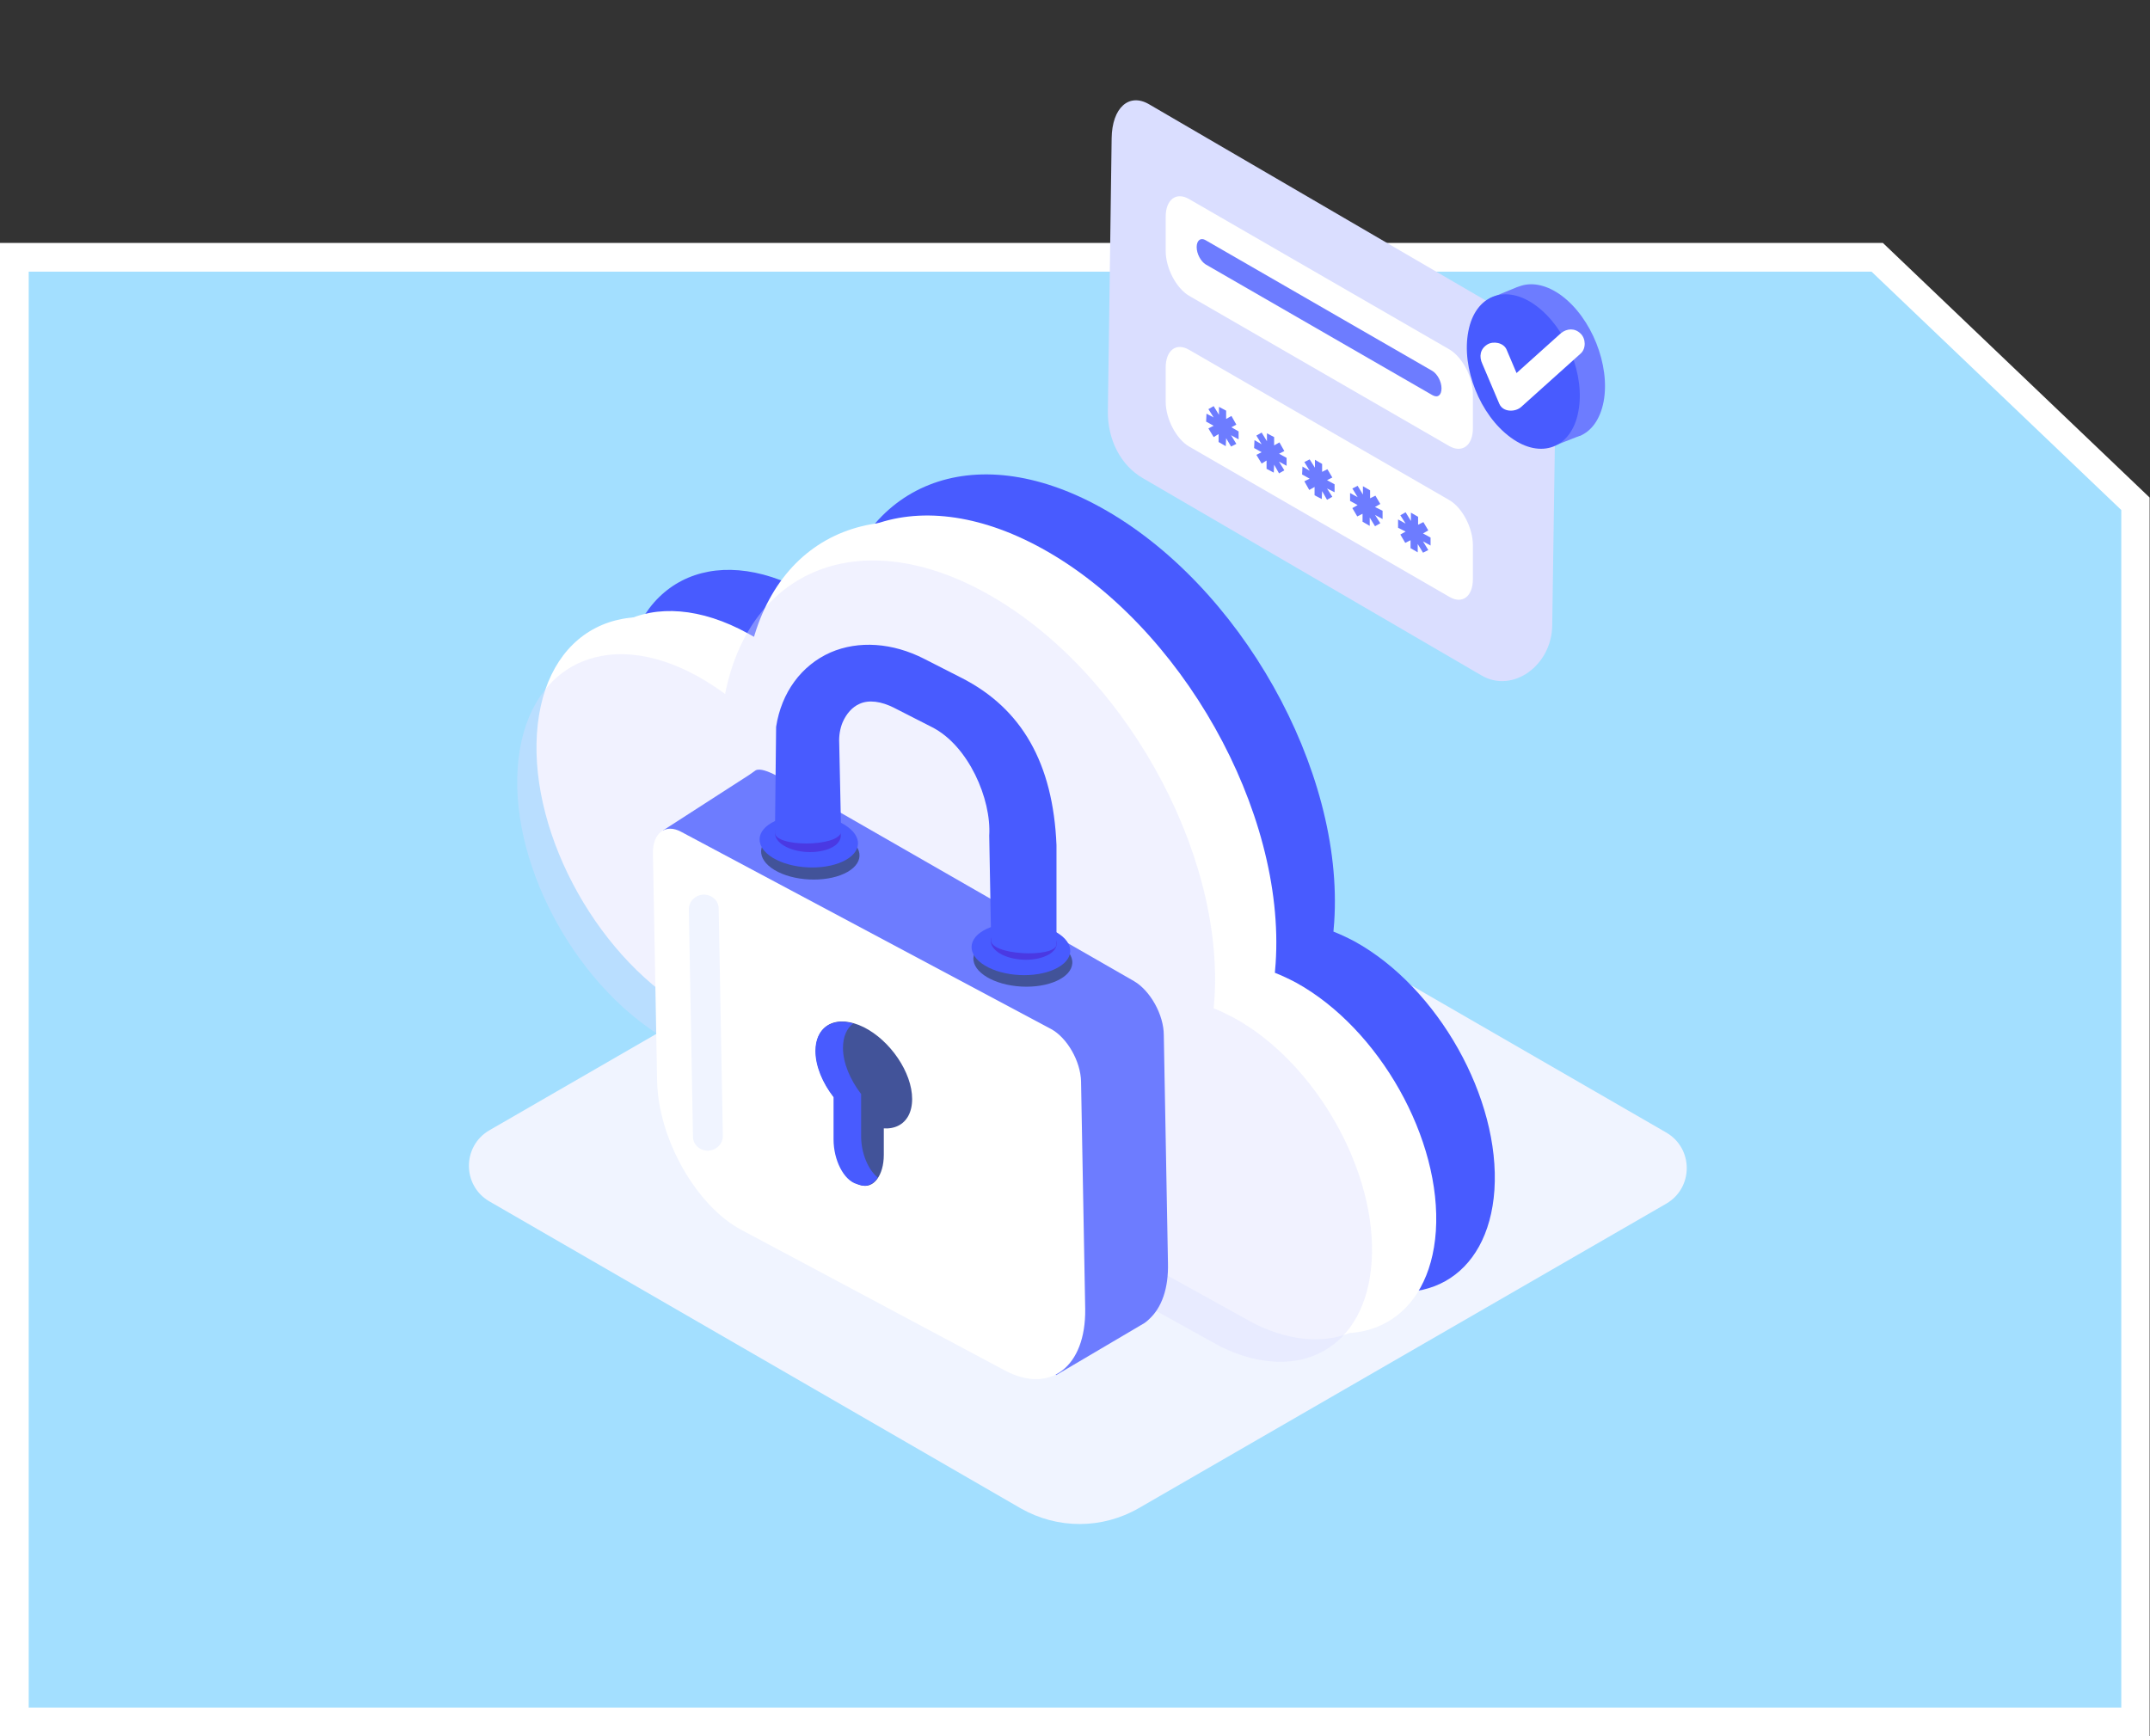 <?xml version="1.0" encoding="utf-8"?>
<!-- Generator: Adobe Illustrator 26.0.3, SVG Export Plug-In . SVG Version: 6.00 Build 0)  -->
<svg version="1.1" id="Layer_1" xmlns="http://www.w3.org/2000/svg" xmlns:xlink="http://www.w3.org/1999/xlink" x="0px" y="0px"
	 viewBox="0 0 569 459.6" style="enable-background:new 0 0 569 459.6;" xml:space="preserve">
<rect x="0" y="0" width="569" height="459.6" fill="#333333" stroke="none"/>
<style type="text/css">
	.st0{fill:#FFE3A3;stroke:#FFFFFF;stroke-width:7.61;stroke-miterlimit:10;}
	.st1{fill:#F0F4FF;}
	.st2{fill:#BAD4F5;}
	.st3{fill:#8E98C2;}
	.st4{fill:#6D7CFF;}
	.st5{fill:#8A96FF;}
	.st6{fill:#F5F5F7;}
	.st7{fill:#FFFFFF;}
	.st8{fill:#A3A7BF;}
	.st9{fill:none;stroke:#6D7CFF;stroke-width:1.582;stroke-linecap:round;stroke-linejoin:round;stroke-miterlimit:10;}
	.st10{fill:#425399;}
	.st11{fill:#485BFF;}
	.st12{fill:#A3E9D2;stroke:#FFFFFF;stroke-width:7.61;stroke-miterlimit:10;}
	.st13{fill:#DADEFF;}
	.st14{fill:#DBEFFF;}
	.st15{opacity:0.29;}
	.st16{fill:none;stroke:#FFFFFF;stroke-width:1.612;stroke-linecap:round;stroke-linejoin:round;stroke-miterlimit:10;}
	.st17{fill:#E68143;}
	.st18{fill:#D3DAE3;}
	.st19{fill:#E6F0FF;}
	.st20{fill:#F5F9FF;}
	.st21{fill:none;stroke:#425399;stroke-width:2.914;stroke-linecap:round;stroke-linejoin:round;stroke-miterlimit:10;}
	.st22{fill:#C1AFE5;stroke:#FFFFFF;stroke-width:7.61;stroke-miterlimit:10;}
	.st23{fill:#FFB2A3;stroke:#FFFFFF;stroke-width:7.61;stroke-miterlimit:10;}
	.st24{fill:#D3D5E9;}
	.st25{fill:#919DFF;}
	.st26{fill:#DFE3FF;}
	.st27{fill:#CAD0FF;}
	.st28{fill:#A7B0FF;}
	.st29{fill:#EFEFEF;}
	.st30{fill:#F7F7F7;}
	.st31{fill:#E9EBFF;}
	.st32{opacity:0.29;fill:#A8C4E5;}
	.st33{fill:none;stroke:#FFFFFF;stroke-width:9.508;stroke-linecap:round;stroke-linejoin:round;stroke-miterlimit:10;}
	.st34{fill:#A3DFFF;stroke:#FFFFFF;stroke-width:7.61;stroke-miterlimit:10;}
	.st35{opacity:0.39;fill:#DADEFF;}
	.st36{fill:#4A39E3;}
	.st37{fill:none;stroke:#FFFFFF;stroke-width:1.341;stroke-linecap:round;stroke-linejoin:round;stroke-miterlimit:10;}
	.st38{fill:none;stroke:#6D7CFF;stroke-width:1.486;stroke-linecap:round;stroke-linejoin:round;stroke-miterlimit:10;}
	.st39{fill:#8AACCE;}
	.st40{fill:none;stroke:#485BFF;stroke-width:0.868;stroke-linecap:round;stroke-linejoin:round;stroke-miterlimit:10;}
	.st41{fill:#DADEFF;stroke:#FFFFFF;stroke-width:0.678;stroke-miterlimit:10;}
	.st42{fill:#E69AB7;stroke:#FFFFFF;stroke-width:7.61;stroke-miterlimit:10;}
	.st43{fill:#485BE4;}
	.st44{fill:url(#SVGID_1_);}
	.st45{fill:url(#SVGID_00000174580106547058390600000006740490118622376079_);}
	.st46{fill:url(#SVGID_00000176741818038335504710000011697180142036026548_);}
	.st47{fill:#271C8C;}
	.st48{fill:none;stroke:#425399;stroke-width:2.446;stroke-linecap:round;stroke-linejoin:round;stroke-miterlimit:10;}
	.st49{fill:#B6BDFD;}
	.st50{fill:url(#SVGID_00000040552374059929359830000000484288987437500567_);}
	.st51{opacity:0.11;fill:#584BCC;}
	.st52{fill:#382E99;}
	.st53{fill:#414DBE;}
	.st54{fill:none;stroke:#A8A0FA;stroke-width:1.61;stroke-linecap:round;stroke-linejoin:round;stroke-miterlimit:10;}
	.st55{fill:none;stroke:#FFFDFC;stroke-width:2.446;stroke-linecap:round;stroke-linejoin:round;stroke-miterlimit:10;}
	.st56{fill:#BEF4FA;stroke:#FFFFFF;stroke-width:7.61;stroke-miterlimit:10;}
	.st57{fill:#C6D2F2;}
	.st58{fill:#FFC2B0;}
	.st59{fill:#B6BDFF;}
	.st60{fill:#A8C4E5;}
	.st61{fill:#E1EAF4;}
	.st62{fill:#F09A82;}
	.st63{fill:#21DED5;}
	.st64{opacity:0.39;fill:#A7BCF5;}
	.st65{fill:#4558A3;}
	.st66{fill:url(#SVGID_00000089547240565787483300000010327371918120457130_);}
	.st67{opacity:0.22;fill:#2C1F9C;}
	.st68{fill:#4A5375;}
	.st69{fill:#D9E9FF;}
	.st70{fill:none;stroke:#FFFFFF;stroke-width:1.909;stroke-linecap:round;stroke-linejoin:round;stroke-miterlimit:10;}
	.st71{fill:#CED2EF;}
	.st72{fill:#2C1F9C;}
	.st73{fill:none;stroke:#A7BCF5;stroke-width:1.988;stroke-linecap:round;stroke-linejoin:round;stroke-miterlimit:10;}
	.st74{fill:#6676FF;}
	.st75{fill:none;stroke:#FFFFFF;stroke-width:6.839;stroke-linecap:round;stroke-linejoin:round;stroke-miterlimit:10;}
	.st76{fill:#DBDEE8;stroke:#FFFFFF;stroke-width:7.61;stroke-miterlimit:10;}
	.st77{fill:url(#SVGID_00000147186807662783814080000003341112035448381112_);}
	.st78{fill:none;stroke:#CFD4E9;stroke-width:0.606;stroke-linecap:round;stroke-linejoin:round;stroke-miterlimit:10;}
	.st79{fill:#CFD4E9;}
	.st80{fill:none;stroke:#FFFFFF;stroke-width:0.618;stroke-linecap:round;stroke-linejoin:round;stroke-miterlimit:10;}
	.st81{fill:#AFB7DB;}
	.st82{fill:none;stroke:#FFFFFF;stroke-width:5.391;stroke-linecap:round;stroke-linejoin:round;stroke-miterlimit:10;}
	.st83{fill:#FCD1FF;stroke:#FFFFFF;stroke-width:7.61;stroke-miterlimit:10;}
	.st84{fill:#4432DB;}
	.st85{fill:#6875AD;}
	.st86{fill:#1A3EA1;}
	.st87{fill:none;stroke:#DADEFF;stroke-width:0.519;stroke-linecap:round;stroke-linejoin:round;stroke-miterlimit:10;}
	.st88{fill:none;stroke:#425399;stroke-width:0.566;stroke-linecap:round;stroke-linejoin:round;stroke-miterlimit:10;}
	.st89{fill:none;stroke:#6D7CFF;stroke-width:2.828;stroke-linecap:round;stroke-linejoin:round;stroke-miterlimit:10;}
	.st90{fill:none;stroke:#FFFFFF;stroke-width:0.617;stroke-linecap:round;stroke-linejoin:round;stroke-miterlimit:10;}
	.st91{fill:#F0F2FF;}
	.st92{opacity:0.4;fill:#A8C4E5;}
	.st93{fill:#323E73;}
	.st94{fill:#BAD4FF;}
	.st95{fill:#324DED;}
	.st96{fill:#ADB7F2;}
	.st97{fill:none;stroke:#FFFFFF;stroke-width:0.696;stroke-linecap:round;stroke-linejoin:round;stroke-miterlimit:10;}
	.st98{fill:none;stroke:#FFFFFF;stroke-width:2.892;stroke-linecap:round;stroke-linejoin:round;stroke-miterlimit:10;}
	.st99{fill:#FFE3A3;}
	.st100{fill:#A3E9D2;}
	.st101{fill:#C1AFE5;}
	.st102{fill:#A3DFFF;}
	.st103{fill:#FFB2A3;}
	.st104{fill:#E69AB7;}
	.st105{fill:url(#SVGID_00000111878159636086017510000004265590214385198235_);}
	.st106{fill:url(#SVGID_00000038380895691119192690000008125819717175499439_);}
	.st107{fill:url(#SVGID_00000071555076231341010130000014456726400407857565_);}
	.st108{fill:url(#SVGID_00000069381733586306132920000006914374303722376085_);}
	.st109{fill:#A8A0FA;}
	.st110{fill:#FFFDFC;}
	.st111{fill:#BEF4FA;}
	.st112{fill:url(#SVGID_00000040569180451152851310000013223409245596081312_);}
	.st113{fill:#A7BCF5;}
	.st114{fill:#DBDEE8;}
	.st115{fill:url(#SVGID_00000152256844333360019060000012536386738620631184_);}
	.st116{fill:#FCD1FF;}
	.st117{fill:none;stroke:#FF73CE;stroke-width:3;stroke-miterlimit:10;}
</style>
<g>
	<g>
		<polygon class="st102" points="565.2,133.3 565.2,455.8 3.8,455.8 3.8,68.1 496.8,68.1 		"/>
		<path class="st7" d="M569,459.6H0V64.3h498.3l70.6,67.4V459.6z M7.6,452h553.8V135l-66.1-63.1H7.6V452z"/>
	</g>
	<g>
		<path class="st13" d="M411.7,103.7c0.1-8.2-3.7-15.6-10-19.2l-97.6-56.9c-5.3-3.1-9.8,0.9-9.9,9l-1,72.2
			c-0.1,7.6,3.4,14.4,9.3,17.8l89.6,52.2c8.2,4.8,18.6-2.6,18.7-13.3L411.7,103.7z"/>
		<path class="st7" d="M383.6,158l-68.9-39.8c-3.4-2-6.2-7.3-6.2-11.9v-9c0-4.6,2.8-6.7,6.2-4.7l68.9,39.8c3.4,2,6.2,7.3,6.2,11.9v9
			C389.8,157.9,387,160,383.6,158z"/>
		<path class="st7" d="M383.6,118.1l-68.9-39.8c-3.4-2-6.2-7.3-6.2-11.9v-9c0-4.6,2.8-6.7,6.2-4.7l68.9,39.8c3.4,2,6.2,7.3,6.2,11.9
			v9C389.8,117.9,387,120,383.6,118.1z"/>
		<g>
			<g>
				<polygon class="st4" points="327.8,114.2 325.9,113.1 327.2,112.4 325.9,110.1 324.5,110.9 324.5,108.7 322.6,107.7 
					322.6,109.8 321.2,107.5 319.8,108.3 321.2,110.5 319.3,109.5 319.2,111.6 321.2,112.7 319.8,113.4 321.2,115.7 322.5,114.9 
					322.5,117 324.4,118.1 324.5,116 325.8,118.2 327.2,117.5 325.8,115.2 327.8,116.3 				"/>
			</g>
		</g>
		<g>
			<g>
				<polygon class="st4" points="340.5,121.2 338.5,120.1 339.9,119.4 338.6,117.1 337.2,117.9 337.2,115.7 335.3,114.7 
					335.3,116.8 333.9,114.5 332.5,115.3 333.9,117.6 332,116.5 331.9,118.6 333.9,119.7 332.5,120.4 333.9,122.7 335.2,121.9 
					335.2,124.1 337.1,125.1 337.2,123 338.5,125.3 339.9,124.5 338.5,122.2 340.5,123.3 				"/>
			</g>
		</g>
		<g>
			<g>
				<polygon class="st4" points="353.2,128.2 351.2,127.1 352.6,126.4 351.3,124.2 349.9,124.9 349.9,122.8 348,121.7 348,123.8 
					346.6,121.6 345.2,122.3 346.6,124.6 344.7,123.5 344.6,125.6 346.6,126.7 345.2,127.4 346.5,129.7 347.9,128.9 347.9,131.1 
					349.8,132.1 349.9,130 351.2,132.3 352.6,131.5 351.2,129.3 353.2,130.3 				"/>
			</g>
		</g>
		<g>
			<g>
				<polygon class="st4" points="365.9,135.2 363.9,134.2 365.3,133.4 364,131.2 362.6,131.9 362.6,129.8 360.7,128.7 360.7,130.9 
					359.3,128.6 357.9,129.3 359.3,131.6 357.3,130.5 357.3,132.6 359.3,133.7 357.9,134.5 359.2,136.7 360.6,136 360.6,138.1 
					362.5,139.2 362.5,137 363.9,139.3 365.3,138.5 363.9,136.3 365.9,137.4 				"/>
			</g>
		</g>
		<g>
			<g>
				<polygon class="st4" points="378.6,142.3 376.6,141.2 378,140.4 376.7,138.2 375.3,138.9 375.3,136.8 373.4,135.7 373.4,137.9 
					372,135.6 370.6,136.4 372,138.6 370,137.5 370,139.7 372,140.7 370.6,141.5 371.9,143.7 373.3,143 373.3,145.1 375.2,146.2 
					375.2,144 376.6,146.3 378,145.6 376.6,143.3 378.6,144.4 				"/>
			</g>
		</g>
		<g>
			<g>
				<path class="st4" d="M379.1,104.6l-60-34.6c-1.3-0.8-2.4-2.8-2.4-4.6v0c0-1.8,1.1-2.6,2.4-1.8l60,34.6c1.3,0.8,2.4,2.8,2.4,4.6
					l0,0C381.5,104.6,380.5,105.4,379.1,104.6z"/>
			</g>
		</g>
		<g>
			<path class="st4" d="M424.4,106.3c1.8-9.6-3.2-22.2-11.2-28.1c-3.7-2.7-7.4-3.5-10.5-2.6l0,0l0,0c-0.4,0.1-0.8,0.3-1.2,0.4
				l-7.3,3l3.6,0.1c-1.1,1.5-2,3.5-2.4,5.9c-1.8,9.6,3.2,22.2,11.2,28.1c1.6,1.2,3.3,2,4.9,2.5l0.6,2.1l5.1-2
				c0.3-0.1,0.6-0.2,0.8-0.3l0.1,0l0,0C421.2,114.1,423.5,111,424.4,106.3z"/>
			<path class="st11" d="M417.7,109c-1.8,9.6-9.9,12.7-17.9,6.8c-8.1-5.9-13.1-18.4-11.2-28.1c1.8-9.6,9.9-12.7,17.9-6.8
				C414.5,86.8,419.6,99.3,417.7,109z"/>
			<path class="st7" d="M413.1,88.2c-4.6,4.1-9.1,8.2-13.7,12.3c-0.7,0.6-1.3,1.2-2,1.8c1.9,0.3,3.9,0.5,5.8,0.8
				c-1.5-3.5-3-7.1-4.5-10.6c-0.8-1.8-3.5-2.3-5.1-1.3c-1.9,1.2-2.2,3.2-1.3,5.1c1.5,3.5,3,7.1,4.5,10.6c1,2.3,4.3,2.2,5.8,0.8
				c4.6-4.1,9.1-8.2,13.7-12.3c0.7-0.6,1.3-1.2,2-1.8c1.5-1.3,1.4-4,0-5.3C416.8,86.8,414.7,86.9,413.1,88.2L413.1,88.2z"/>
		</g>
	</g>
	<path class="st1" d="M270.2,399.3L129.5,318c-7.2-4.2-7.2-14.6,0-18.8l143.2-82.7c7.4-4.3,16.6-4.3,24,0L441,299.8
		c7.2,4.2,7.2,14.6,0,18.8l-139.6,80.6C291.7,404.8,279.9,404.8,270.2,399.3z"/>
	<g>
		<path class="st11" d="M291.3,134.3c36.8,20.3,64.5,69.5,61.8,109.8c-0.1,0.8-0.1,1.6-0.2,2.5c1.8,0.7,3.7,1.6,5.6,2.6
			c22.1,12.2,38.6,41.6,37,65.8c-1.6,23.4-19.5,33.3-40.7,22.9l-148.2-82.1c-24.9-13.6-43.5-46.8-41.7-74.1
			c1.8-27.5,23.4-38.8,48.6-24.9c2.6,1.4,5.1,3,7.5,4.8C227.6,128,257.4,115.6,291.3,134.3z"/>
		<path class="st7" d="M275.8,145.2c36.8,20.3,64.5,69.5,61.8,109.8c-0.1,0.8-0.1,1.6-0.2,2.5c1.8,0.7,3.7,1.6,5.6,2.6
			c22.1,12.2,38.6,41.6,37,65.8c-1.6,23.4-19.5,33.3-40.7,22.9l-148.2-82.1c-24.9-13.6-43.5-46.8-41.7-74.1
			c1.8-27.5,23.4-38.8,48.6-24.9c2.6,1.4,5.1,3,7.5,4.8C212.1,138.8,241.9,126.5,275.8,145.2z"/>
		<path class="st7" d="M268.5,146.8c36.8,20.3,64.5,69.5,61.8,109.8c-0.1,0.8-0.1,1.6-0.2,2.5c1.8,0.7,3.7,1.6,5.6,2.6
			c22.1,12.2,38.6,41.6,37,65.8c-1.6,23.4-19.5,33.3-40.7,22.9l-148.2-82.1c-24.9-13.6-43.5-46.8-41.7-74.1
			c1.8-27.5,23.4-38.8,48.6-24.9c2.6,1.4,5.1,3,7.5,4.8C204.8,140.5,234.6,128.2,268.5,146.8z"/>
		<path class="st35" d="M260.8,156.9c36.1,19.9,63.2,68.1,60.6,107.6c-0.1,0.8-0.1,1.6-0.2,2.4c1.8,0.7,3.6,1.6,5.5,2.6
			c21.6,11.9,37.9,40.8,36.3,64.5c-1.5,22.9-19.1,32.6-39.9,22.5L177.9,276c-24.4-13.3-42.7-45.9-40.9-72.6c1.8-27,23-38,47.6-24.4
			c2.5,1.4,5,3,7.3,4.7C198.4,150.7,227.6,138.6,260.8,156.9z"/>
		<g>
			<path class="st4" d="M300.1,259.7l-89-51.1c-2.6-1.5-8.8-5.8-11.1-4.7l-1.7,1.2l-22.8,14.7l18,24.3l0.4,23.9
				c0.3,15.3,10.4,33.5,22.6,40.5l42.6,24.5l20.4,31l23.4-13.8c0.4-0.3,0.8-0.6,1.1-0.9l0.1-0.1l0,0c3.3-3,5.2-8.1,5-15l-1.1-60.2
				C308,268.6,304.4,262.2,300.1,259.7z"/>
			<path class="st7" d="M266,362.8l-69.9-37.3c-11.9-6.4-21.9-24.1-22.2-39.4l-1.1-60.2c-0.1-5.4,3.3-8,7.5-5.7l97.9,52.2
				c4.2,2.3,7.8,8.5,7.9,13.9l1.1,60.2C287.4,361.8,277.9,369.1,266,362.8z"/>
			<path class="st1" d="M187.4,304.6L187.4,304.6c-2.2,0-4-1.6-4-3.7l-1.1-60.2c0-2.1,1.7-3.8,3.9-3.9l0,0c2.2,0,4,1.6,4,3.7
				l1.1,60.2C191.3,302.8,189.6,304.5,187.4,304.6z"/>
			<g>
				
					<ellipse transform="matrix(5.335755e-02 -0.999 0.999 5.335755e-02 2.117 511.01)" class="st10" cx="270.6" cy="254.4" rx="6.9" ry="13.1"/>
				<path class="st11" d="M280,256.1c-4.7,2.7-13,2.7-18.4,0c-5.4-2.7-6-7.1-1.3-9.8c4.7-2.7,13-2.7,18.4,0
					C284.2,249,284.8,253.4,280,256.1z"/>
				<path class="st10" d="M224.3,230.8c-4.7,2.7-13,2.7-18.4,0c-5.4-2.7-6-7.1-1.3-9.8c4.7-2.7,13-2.7,18.4,0
					C228.4,223.8,229,228.1,224.3,230.8z"/>
				<path class="st11" d="M223.9,227.6c-4.7,2.7-13,2.7-18.4,0c-5.4-2.7-6-7.1-1.3-9.8c4.7-2.7,13-2.7,18.4,0
					C228,220.6,228.6,224.9,223.9,227.6z"/>
				<g>
					<g>
						<path class="st36" d="M277.5,252.7c-3.2,1.8-8.7,1.8-12.3,0c-3.6-1.8-4-4.8-0.9-6.6c3.2-1.8,8.7-1.8,12.3,0
							C280.3,247.9,280.7,250.9,277.5,252.7z"/>
						<path class="st36" d="M220.4,224.2c-3.2,1.8-8.7,1.8-12.3,0c-3.6-1.8-4-4.8-0.9-6.6s8.7-1.8,12.3,0
							C223.2,219.4,223.5,222.4,220.4,224.2z"/>
						<g>
							<path class="st11" d="M262.3,248.7l-0.5-27.5c0.6-9.7-5.5-23.8-15.1-28.7l-10-5.1c-3.5-1.8-6.8-2.2-9.2-1.1
								c-1.9,0.8-3.5,2.6-4.5,4.9c-0.7,1.7-1,3.6-0.9,5.5l0.5,23.5c-0.6,4.1-18.1,4.1-17.5,0l0.3-27.8c1.4-9.1,6.7-16.3,14.4-19.7
								c7.4-3.2,16.4-2.6,24.8,1.7l10,5.1c15.8,8.1,24.1,22.5,25,44.2l0,26.4C279,253.7,261.6,252.8,262.3,248.7z"/>
						</g>
					</g>
				</g>
			</g>
			<path class="st10" d="M215.9,278.2c0-7,5.6-9.8,12.7-6.3c7,3.5,12.8,12,12.8,19c0,7-5.6,9.8-12.7,6.3
				C221.7,293.7,215.9,285.2,215.9,278.2z"/>
			<path class="st10" d="M226.9,276.7l0.9,0.3c3.4,1.1,6.1,6.4,6.1,11.8l0,16.9c0,5.5-2.8,9.1-6.1,8l-0.9-0.3
				c-3.4-1.1-6.1-6.4-6.1-11.8l0-16.9C220.7,279.3,223.5,275.7,226.9,276.7z"/>
			<path class="st11" d="M227.9,300.8l0-11.2c-2.9-3.8-4.8-8.2-4.8-12.2c0-3,1-5.2,2.7-6.5c-5.7-1.6-10,1.3-10,7.3
				c0,4,1.9,8.5,4.8,12.2l0,11.2c0,5.5,2.7,10.8,6.1,11.8l0.9,0.3c1.9,0.6,3.5-0.3,4.7-2C229.8,309.7,227.9,305.3,227.9,300.8z"/>
		</g>
	</g>
</g>
</svg>

